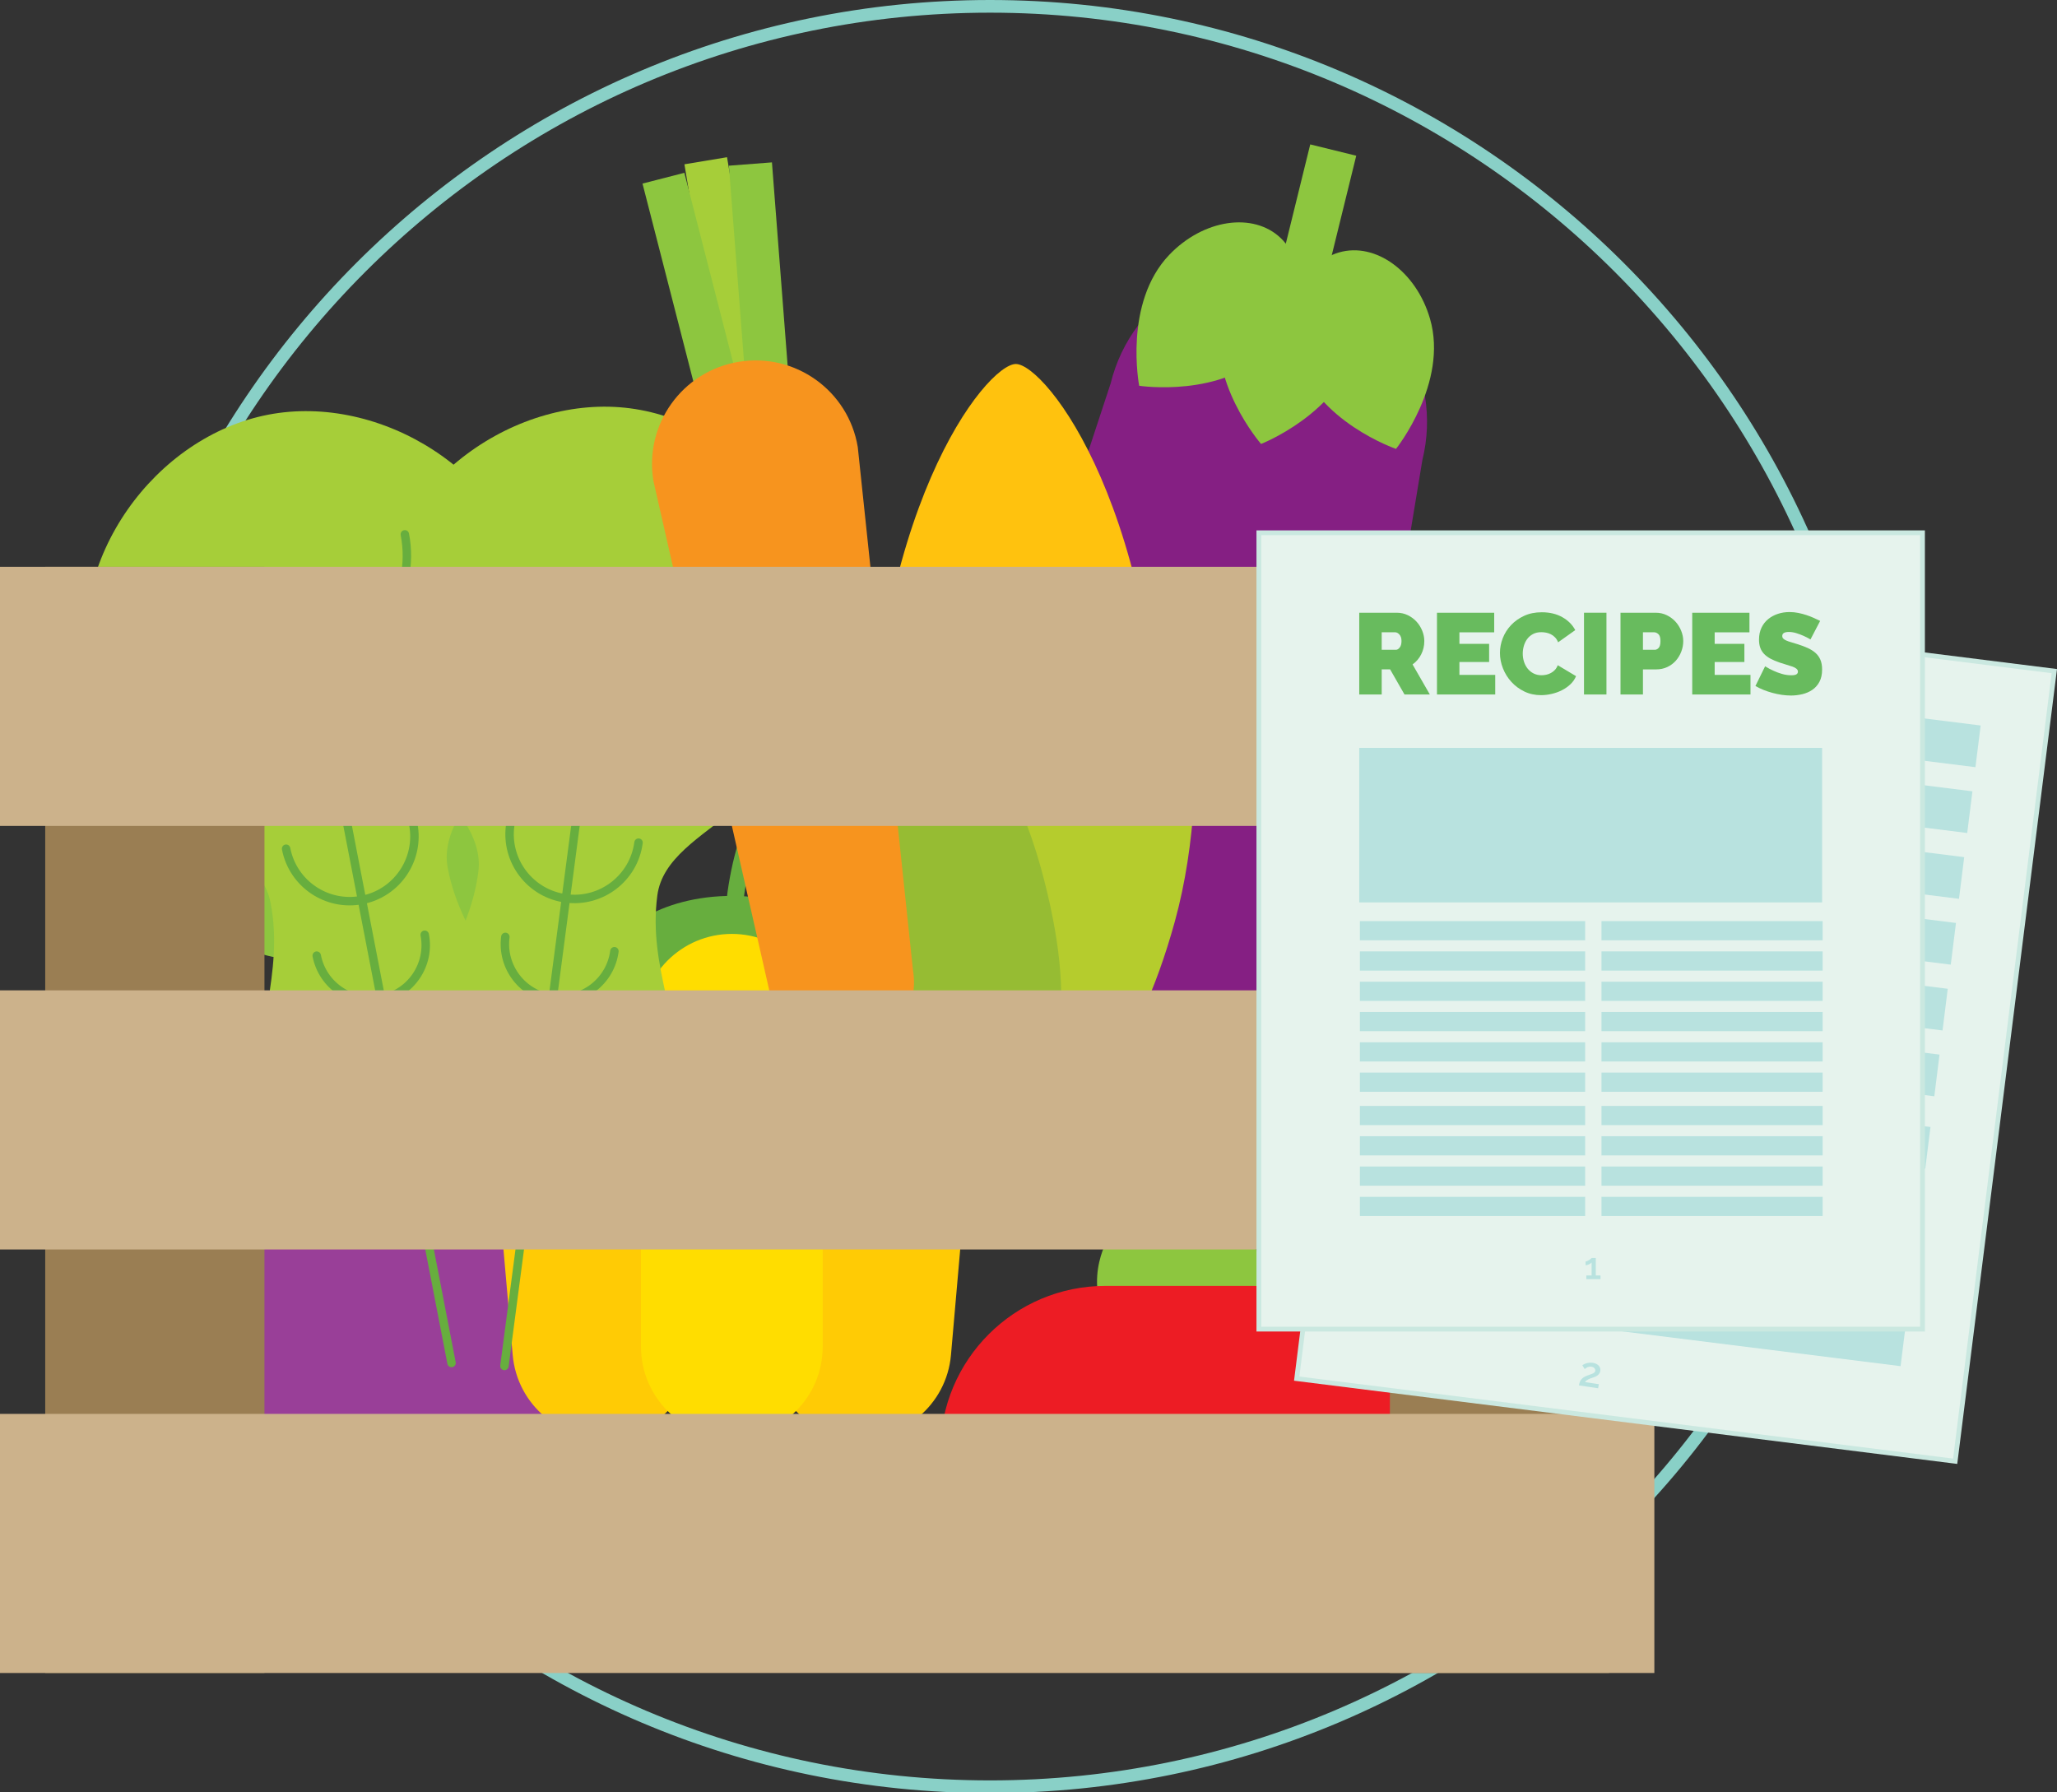 <?xml version="1.0" encoding="utf-8"?>
<!-- Generator: Adobe Illustrator 17.0.2, SVG Export Plug-In . SVG Version: 6.00 Build 0)  -->
<!DOCTYPE svg PUBLIC "-//W3C//DTD SVG 1.1//EN" "http://www.w3.org/Graphics/SVG/1.1/DTD/svg11.dtd">
<svg version="1.1" id="Layer_1" xmlns="http://www.w3.org/2000/svg" xmlns:xlink="http://www.w3.org/1999/xlink" x="0px" y="0px"
	 width="486.79px" height="424.149px" viewBox="0 0 486.79 424.149" enable-background="new 0 0 486.79 424.149"
	 xml:space="preserve">
<rect x="0" y="0" width="486.79" height="424.149" fill="#333333" stroke="none"/>
<g>
	<path fill="#89D0C7" d="M234.29,424.344c-116.992,0-212.172-95.18-212.172-212.172S117.297,0,234.29,0
		c116.992,0,212.171,95.18,212.171,212.172S351.281,424.344,234.29,424.344z M234.29,3C118.952,3,25.118,96.834,25.118,212.172
		s93.834,209.172,209.172,209.172c115.337,0,209.171-93.834,209.171-209.172S349.627,3,234.29,3z"/>
</g>
<g>
	<g>
		<path fill="#851F83" d="M262.827,90.767c5.008-20.371,25.583-32.826,45.957-27.817c20.371,5.008,32.826,25.583,27.818,45.954
			l-19.367,116.85c-6.207,25.248-31.705,40.684-56.952,34.477c-25.249-6.207-40.683-31.707-34.475-56.955L262.827,90.767z"/>
		<path fill="#8DC63F" d="M320.797,82.424c-3.773,15.347-22.37,22.643-22.368,22.642c0,0-13.092-15.084-9.319-30.432
			c2.78-11.309,12.128-18.732,20.877-16.581C318.736,60.204,323.577,71.115,320.797,82.424z"/>
		<g>
			<path fill="#8DC63F" d="M338.416,75.445c4.405,15.178-8.052,30.796-8.051,30.792c0,0-18.88-6.514-23.287-21.694
				c-3.246-11.183,1.137-22.285,9.79-24.798C325.522,57.233,335.169,64.262,338.416,75.445z"/>
			<path fill="#8DC63F" d="M276.734,60.281c-10.941,11.405-7.146,31.018-7.145,31.015c0,0,19.749,2.983,30.692-8.424
				c8.062-8.403,9.325-20.272,2.825-26.511C296.603,50.123,284.795,51.877,276.734,60.281z"/>
		</g>
		
			<rect x="304.797" y="34.813" transform="matrix(0.971 0.239 -0.239 0.971 22.431 -72.476)" fill="#8DC63F" width="11.212" height="43.092"/>
	</g>
	<g>
		<path fill="#851F83" d="M100.005,355.467v21.055c0,4.022-3.259,7.281-7.28,7.281c-4.022,0-7.282-3.259-7.282-7.281v-21.055
			H100.005z"/>
		<path fill="#8DC63F" d="M116.338,179.66c-0.741,0-1.469,0.045-2.192,0.111c1.394-3.013,2.192-6.356,2.192-9.893
			c0-13.041-10.572-23.613-23.614-23.613c-13.04,0-23.612,10.573-23.612,23.613c0,3.537,0.798,6.88,2.192,9.893
			c-0.723-0.066-1.452-0.111-2.192-0.111c-13.042,0-23.614,10.573-23.614,23.613c0,13.042,10.572,23.614,23.614,23.614
			c7.272,0,13.771-3.292,18.103-8.461v50.572h11.019v-50.576c4.331,5.171,10.831,8.465,18.104,8.465
			c13.042,0,23.614-10.572,23.614-23.614C139.952,190.233,129.38,179.66,116.338,179.66z"/>
		<circle fill="#993F98" cx="92.725" cy="313.286" r="56.349"/>
	</g>
	<g>
		<g>
			<path fill="#8DC63F" d="M290.051,306.192c0,8.045-4.876,14.569-10.891,14.569c-6.015,0-10.891-6.524-10.891-14.569
				c0-13.051,10.892-18.325,10.891-18.323C279.159,287.867,290.051,293.142,290.051,306.192z"/>
			<path fill="#8DC63F" d="M281.308,302.699c4.022,6.966,3.061,15.055-2.148,18.063c-5.21,3.008-12.694-0.204-16.718-7.173
				c-6.524-11.302,0.272-21.315,0.272-21.313C262.712,292.276,274.782,291.395,281.308,302.699z"/>
			<path fill="#8DC63F" d="M295.876,313.589c-4.022,6.969-11.508,10.181-16.716,7.173c-5.21-3.008-6.17-11.097-2.147-18.063
				c6.524-11.303,18.595-10.423,18.593-10.423C295.606,292.273,302.401,302.287,295.876,313.589z"/>
		</g>
		<path fill="#ED1C24" d="M296.704,304.315c-6.316,0-28.771,0-35.088,0c-21.58,0-39.076,17.494-39.076,39.075
			c0,21.581,17.496,39.075,39.076,39.075c6.317,0,28.772,0,35.088,0c21.581,0,39.075-17.494,39.075-39.075
			C335.779,321.809,318.285,304.315,296.704,304.315z"/>
	</g>
	<g>
		<ellipse fill="#67AE3E" cx="173.189" cy="230.157" rx="29.752" ry="18.132"/>
		<path fill="none" stroke="#67AE3E" stroke-width="4" stroke-linecap="round" stroke-linejoin="round" stroke-miterlimit="10" d="
			M173.189,226.334c0-14.312,2.199-35.748,17.36-48.233"/>
		<g>
			<path fill="#FFCB05" d="M164.166,316.919c1.034,11.828-7.716,22.257-19.545,23.29c-11.828,1.036-22.256-7.714-23.29-19.544
				l-6.642-75.903c-1.035-11.829,7.715-22.257,19.543-23.293c11.83-1.034,22.258,7.716,23.292,19.544L164.166,316.919z"/>
			<path fill="#FFCB05" d="M225.048,320.665c-1.033,11.83-11.462,20.58-23.29,19.544c-11.829-1.033-20.579-11.462-19.545-23.29
				l6.642-75.905c1.034-11.828,11.462-20.578,23.292-19.544c11.828,1.036,20.578,11.464,19.543,23.293L225.048,320.665z"/>
		</g>
		<path fill="#FFDD00" d="M194.69,318.71c0,11.874-9.626,21.499-21.501,21.499c-11.874,0-21.5-9.624-21.5-21.499v-76.195
			c0-11.873,9.626-21.499,21.5-21.499c11.874,0,21.501,9.626,21.501,21.499V318.71z"/>
	</g>
	<g>
		<g>
			<g>
				<path fill="#FFC20E" d="M275.412,197.424c0,41.353-14.726,62.446-35.013,62.448c-20.288-0.001-35.01-21.095-35.01-62.448
					c0-76.868,28.122-111.281,35.01-111.281C247.29,86.144,275.412,120.557,275.412,197.424z"/>
			</g>
		</g>
		<g>
			<path fill="#B5CC2D" d="M278.016,218.115c-9.16,33.152-23.005,47.367-35.635,43.654c-12.637-3.713-17.129-23.317-7.969-56.469
				c10.212-36.95,40.092-70.052,42.718-69.281C279.759,136.792,288.228,181.166,278.016,218.115z"/>
			<path fill="#96BC33" d="M202.694,218.115c9.163,33.152,23.006,47.369,35.636,43.655c12.637-3.714,17.131-23.318,7.973-56.47
				c-10.214-36.949-40.094-70.052-42.722-69.283C200.956,136.792,192.484,181.166,202.694,218.115z"/>
		</g>
	</g>
	<g>
		<path fill="#A6CE39" d="M124.936,280.96c-15.408-2.025-30.444-10.174-27.634-31.55c2.044-15.55,13.609-25.664,15.893-43.043
			c2.284-17.379-28.83-28.449-24.261-63.209c3.908-29.731,33.561-50.025,60.229-46.52c26.668,3.505,50.069,30.772,46.162,60.503
			c-4.569,34.76-37.486,37.414-39.771,54.793s6.275,30.138,4.231,45.688C156.975,278.999,140.344,282.986,124.936,280.96z"/>
		
			<line fill="none" stroke="#67AE3E" stroke-width="2" stroke-linecap="round" stroke-linejoin="round" stroke-miterlimit="10" x1="119.375" y1="323.266" x2="143.111" y2="142.674"/>
		<path fill="none" stroke="#67AE3E" stroke-width="2" stroke-linecap="round" stroke-linejoin="round" stroke-miterlimit="10" d="
			M140.217,250.412c-0.804,6.116-6.414,10.423-12.531,9.619c-6.118-0.804-10.425-6.415-9.621-12.531"/>
		<path fill="none" stroke="#67AE3E" stroke-width="2" stroke-linecap="round" stroke-linejoin="round" stroke-miterlimit="10" d="
			M145.403,225.114c-0.937,7.127-7.474,12.146-14.601,11.21c-7.127-0.937-12.146-7.475-11.209-14.602"/>
		<path fill="none" stroke="#67AE3E" stroke-width="2" stroke-linecap="round" stroke-linejoin="round" stroke-miterlimit="10" d="
			M151.108,199.419c-1.103,8.39-8.799,14.297-17.189,13.195c-8.39-1.103-14.299-8.799-13.196-17.188"/>
		<path fill="none" stroke="#67AE3E" stroke-width="2" stroke-linecap="round" stroke-linejoin="round" stroke-miterlimit="10" d="
			M161.298,168.313c-1.538,11.704-12.272,19.946-23.977,18.408c-11.704-1.538-19.946-12.274-18.407-23.978"/>
		<path fill="none" stroke="#67AE3E" stroke-width="2" stroke-linecap="round" stroke-linejoin="round" stroke-miterlimit="10" d="
			M170.907,133.728c-1.9,14.453-15.154,24.628-29.608,22.729c-14.453-1.9-24.629-15.155-22.729-29.608"/>
	</g>
	<g>
		<path fill="#A6CE39" d="M98.752,280.668c-15.258,2.951-32.099-0.025-36.193-21.192c-2.978-15.398,4.795-28.651,1.466-45.86
			c-3.329-17.21-36.347-17.873-43.004-52.294c-5.694-29.441,16.02-58.071,42.428-63.178c26.408-5.108,57.231,13.361,62.925,42.801
			c6.658,34.421-23.732,47.348-20.403,64.558c3.329,17.21,15.483,26.608,18.462,42.006
			C128.527,268.676,114.011,277.717,98.752,280.668z"/>
		
			<line fill="none" stroke="#67AE3E" stroke-width="2" stroke-linecap="round" stroke-linejoin="round" stroke-miterlimit="10" x1="106.855" y1="322.561" x2="72.266" y2="143.73"/>
		<path fill="none" stroke="#67AE3E" stroke-width="2" stroke-linecap="round" stroke-linejoin="round" stroke-miterlimit="10" d="
			M103.589,246.855c1.171,6.056-2.789,11.917-8.846,13.088c-6.058,1.172-11.918-2.789-13.089-8.845"/>
		<path fill="none" stroke="#67AE3E" stroke-width="2" stroke-linecap="round" stroke-linejoin="round" stroke-miterlimit="10" d="
			M100.51,221.215c1.365,7.058-3.249,13.886-10.307,15.251c-7.058,1.365-13.886-3.25-15.251-10.308"/>
		<path fill="none" stroke="#67AE3E" stroke-width="2" stroke-linecap="round" stroke-linejoin="round" stroke-miterlimit="10" d="
			M97.797,195.035c1.607,8.308-3.827,16.346-12.135,17.953c-8.309,1.607-16.348-3.826-17.955-12.134"/>
		<path fill="none" stroke="#67AE3E" stroke-width="2" stroke-linecap="round" stroke-linejoin="round" stroke-miterlimit="10" d="
			M97.628,162.303c2.242,11.59-5.335,22.803-16.926,25.045c-11.59,2.242-22.803-5.337-25.045-16.927"/>
		<path fill="none" stroke="#67AE3E" stroke-width="2" stroke-linecap="round" stroke-linejoin="round" stroke-miterlimit="10" d="
			M95.807,126.454c2.768,14.312-6.588,28.157-20.901,30.925c-14.312,2.768-28.158-6.589-30.926-20.901"/>
	</g>
	<g>
		
			<rect x="166.256" y="37.722" transform="matrix(0.987 -0.164 0.164 0.987 -8.311 28.915)" fill="#A6CE39" width="10.218" height="54.374"/>
		
			<rect x="174.571" y="38.757" transform="matrix(0.997 -0.077 0.077 0.997 -4.54 14.015)" fill="#8DC63F" width="10.22" height="54.372"/>
		
			<rect x="158.737" y="41.383" transform="matrix(-0.969 0.249 -0.249 -0.969 339.61 94.161)" fill="#8DC63F" width="10.219" height="54.372"/>
		<path fill="#F7941E" d="M216.064,229.661c1.549,9.337-4.766,18.162-14.102,19.711c-9.338,1.549-18.162-4.766-19.711-14.102
			l-27.619-121.453c-2.215-13.354,6.815-25.975,20.17-28.19c13.355-2.215,25.975,6.815,28.19,20.169L216.064,229.661z"/>
	</g>
	<g>
		<rect x="10.699" y="134.139" fill="#9A7E53" width="51.886" height="261.788"/>
		<rect x="328.918" y="134.139" fill="#9A7E53" width="51.886" height="261.788"/>
		<rect y="334.608" fill="#CCB28B" width="391.504" height="61.32"/>
		<rect y="234.374" fill="#CCB28B" width="391.504" height="61.32"/>
		<rect y="134.139" fill="#CCB28B" width="391.504" height="61.32"/>
	</g>
</g>
<g>
	<g>
		
			<rect x="317.988" y="148.313" transform="matrix(0.992 0.124 -0.124 0.992 33.284 -47.482)" fill="#E6F3ED" width="157.049" height="188.46"/>
		<path fill="#CAE8E0" d="M463.184,346.449l-0.562-0.071l-156.388-19.624l0.071-0.562l23.535-187.554l0.561,0.07l156.388,19.624
			l-0.071,0.561L463.184,346.449z M307.498,325.772l154.704,19.413l23.324-185.871l-154.703-19.413L307.498,325.772z"/>
	</g>
	<g>
		
			<rect x="354.047" y="164.642" transform="matrix(0.992 0.124 -0.124 0.992 24.233 -49.744)" fill="#B8E2DF" width="114.607" height="9.945"/>
		
			<rect x="352.098" y="180.223" transform="matrix(0.992 0.124 -0.124 0.992 26.152 -49.382)" fill="#B8E2DF" width="114.607" height="9.945"/>
		
			<rect x="350.149" y="195.804" transform="matrix(0.992 0.124 -0.124 0.992 28.07 -49.019)" fill="#B8E2DF" width="114.607" height="9.945"/>
		
			<rect x="348.2" y="211.386" transform="matrix(0.992 0.124 -0.124 0.992 29.989 -48.657)" fill="#B8E2DF" width="114.607" height="9.945"/>
		
			<rect x="346.251" y="226.967" transform="matrix(0.992 0.124 -0.124 0.992 31.908 -48.295)" fill="#B8E2DF" width="114.607" height="9.945"/>
		
			<rect x="344.302" y="242.548" transform="matrix(0.992 0.124 -0.124 0.992 33.827 -47.932)" fill="#B8E2DF" width="114.607" height="9.945"/>
		
			<rect x="342.158" y="259.687" transform="matrix(0.992 0.124 -0.124 0.992 35.938 -47.534)" fill="#B8E2DF" width="114.607" height="9.945"/>
		
			<rect x="340.209" y="275.268" transform="matrix(0.992 0.124 -0.124 0.992 37.856 -47.171)" fill="#B8E2DF" width="114.607" height="9.945"/>
		
			<rect x="338.26" y="290.849" transform="matrix(0.992 0.124 -0.124 0.992 39.775 -46.809)" fill="#B8E2DF" width="114.607" height="9.945"/>
		
			<rect x="336.311" y="306.43" transform="matrix(0.992 0.124 -0.124 0.992 41.694 -46.447)" fill="#B8E2DF" width="114.607" height="9.945"/>
	</g>
	<g>
		<rect x="297.911" y="126.085" fill="#E6F3ED" width="157.049" height="188.46"/>
		<path fill="#CAE8E0" d="M455.525,315.111h-158.18V125.519h158.18V315.111z M298.477,313.979h155.917V126.65H298.477V313.979z"/>
	</g>
	<g>
		<path fill="#68BB5E" d="M321.668,164.353v-19.346h8.883c0.944,0,1.816,0.196,2.615,0.586c0.8,0.391,1.485,0.899,2.057,1.526
			c0.573,0.627,1.022,1.344,1.349,2.153c0.327,0.809,0.491,1.621,0.491,2.439c0,1.127-0.245,2.176-0.736,3.147
			c-0.49,0.972-1.171,1.767-2.043,2.384l4.087,7.112h-5.995l-3.406-5.94h-1.989v5.94H321.668z M326.981,153.78h3.352
			c0.327,0,0.631-0.181,0.912-0.545c0.281-0.363,0.422-0.872,0.422-1.526c0-0.672-0.163-1.186-0.49-1.54
			c-0.327-0.354-0.654-0.531-0.981-0.531h-3.216V153.78z"/>
		<path fill="#68BB5E" d="M353.847,159.721v4.632H340.06v-19.346h13.542v4.633h-8.229v2.725h7.03v4.305h-7.03v3.052H353.847z"/>
		<path fill="#68BB5E" d="M354.964,154.516c0-1.181,0.222-2.344,0.667-3.488c0.445-1.144,1.094-2.171,1.949-3.079
			c0.854-0.908,1.889-1.644,3.106-2.207c1.216-0.563,2.606-0.844,4.169-0.844c1.871,0,3.492,0.386,4.864,1.158
			c1.371,0.772,2.393,1.794,3.066,3.065l-4.06,2.888c-0.182-0.472-0.423-0.863-0.723-1.171c-0.3-0.309-0.631-0.554-0.994-0.736
			c-0.363-0.181-0.74-0.309-1.131-0.382c-0.391-0.072-0.767-0.109-1.131-0.109c-0.763,0-1.421,0.15-1.975,0.45
			c-0.554,0.3-1.008,0.69-1.362,1.171c-0.354,0.482-0.618,1.027-0.791,1.635c-0.173,0.609-0.258,1.212-0.258,1.812
			c0,0.672,0.099,1.317,0.3,1.935c0.2,0.618,0.49,1.162,0.872,1.635c0.382,0.473,0.849,0.849,1.403,1.131
			c0.554,0.281,1.176,0.422,1.866,0.422c0.363,0,0.736-0.041,1.118-0.123c0.381-0.082,0.749-0.218,1.104-0.409
			c0.354-0.19,0.672-0.436,0.954-0.736c0.281-0.3,0.503-0.667,0.667-1.104l4.332,2.589c-0.291,0.709-0.732,1.344-1.321,1.907
			c-0.591,0.563-1.263,1.035-2.017,1.417c-0.754,0.382-1.562,0.672-2.425,0.872c-0.863,0.2-1.703,0.3-2.52,0.3
			c-1.435,0-2.748-0.286-3.937-0.858s-2.216-1.33-3.079-2.275c-0.863-0.945-1.531-2.017-2.003-3.215
			C355.2,156.969,354.964,155.752,354.964,154.516z"/>
		<path fill="#68BB5E" d="M374.855,164.353v-19.346h5.313v19.346H374.855z"/>
		<path fill="#68BB5E" d="M383.492,164.353v-19.346h8.338c0.944,0,1.816,0.196,2.615,0.586c0.799,0.391,1.485,0.899,2.057,1.526
			c0.572,0.627,1.022,1.344,1.349,2.153c0.327,0.809,0.491,1.621,0.491,2.439c0,0.854-0.155,1.685-0.464,2.493
			c-0.309,0.809-0.74,1.526-1.294,2.153c-0.555,0.627-1.226,1.127-2.017,1.499c-0.79,0.373-1.657,0.559-2.602,0.559h-3.161v5.94
			H383.492z M388.805,153.78h2.807c0.327,0,0.631-0.15,0.913-0.45c0.281-0.3,0.422-0.84,0.422-1.621c0-0.799-0.163-1.344-0.49-1.635
			c-0.327-0.291-0.654-0.436-0.981-0.436h-2.671V153.78z"/>
		<path fill="#68BB5E" d="M414.254,159.721v4.632h-13.787v-19.346h13.542v4.633h-8.229v2.725h7.03v4.305h-7.03v3.052H414.254z"/>
		<path fill="#68BB5E" d="M428.45,151.328c-0.545-0.327-1.108-0.618-1.69-0.872c-0.49-0.218-1.04-0.422-1.648-0.613
			c-0.608-0.19-1.204-0.286-1.785-0.286c-0.473,0-0.849,0.073-1.131,0.218c-0.281,0.146-0.422,0.391-0.422,0.736
			c0,0.254,0.082,0.463,0.246,0.627c0.163,0.163,0.399,0.313,0.708,0.45c0.309,0.136,0.686,0.268,1.131,0.395
			c0.445,0.127,0.949,0.281,1.513,0.463c0.889,0.273,1.693,0.573,2.411,0.9c0.718,0.326,1.33,0.713,1.84,1.158
			c0.508,0.445,0.899,0.986,1.172,1.622c0.272,0.636,0.409,1.407,0.409,2.316c0,1.163-0.214,2.139-0.641,2.929
			c-0.426,0.791-0.99,1.421-1.689,1.894c-0.7,0.472-1.489,0.813-2.37,1.022c-0.882,0.209-1.767,0.313-2.657,0.313
			c-0.709,0-1.435-0.055-2.18-0.163c-0.745-0.109-1.485-0.263-2.221-0.464c-0.735-0.2-1.444-0.436-2.125-0.708
			c-0.681-0.273-1.312-0.581-1.893-0.926l2.288-4.659c0.636,0.399,1.299,0.753,1.989,1.062c0.581,0.272,1.24,0.517,1.975,0.736
			c0.736,0.218,1.485,0.327,2.248,0.327c0.581,0,0.985-0.077,1.213-0.232c0.227-0.154,0.34-0.359,0.34-0.613
			c0-0.272-0.113-0.503-0.34-0.695c-0.228-0.19-0.541-0.359-0.94-0.504c-0.4-0.145-0.858-0.29-1.377-0.436
			c-0.517-0.146-1.067-0.318-1.648-0.518c-0.854-0.29-1.59-0.604-2.207-0.94c-0.618-0.336-1.126-0.718-1.526-1.144
			c-0.4-0.427-0.695-0.913-0.885-1.458c-0.191-0.545-0.286-1.172-0.286-1.88c0-1.071,0.195-2.017,0.586-2.834
			c0.39-0.817,0.922-1.499,1.594-2.043c0.672-0.545,1.44-0.958,2.302-1.24c0.863-0.281,1.776-0.422,2.739-0.422
			c0.709,0,1.398,0.068,2.071,0.204c0.672,0.136,1.321,0.309,1.948,0.517c0.627,0.209,1.213,0.436,1.758,0.681
			c0.545,0.245,1.036,0.477,1.471,0.695L428.45,151.328z"/>
	</g>
	<rect x="321.668" y="176.995" fill="#B8E2DF" width="109.534" height="36.569"/>
	<rect x="321.819" y="217.986" fill="#B8E2DF" width="53.309" height="4.541"/>
	<rect x="378.99" y="217.986" fill="#B8E2DF" width="52.335" height="4.541"/>
	<rect x="321.819" y="225.156" fill="#B8E2DF" width="53.309" height="4.541"/>
	<rect x="378.99" y="225.156" fill="#B8E2DF" width="52.335" height="4.541"/>
	<rect x="321.819" y="232.327" fill="#B8E2DF" width="53.309" height="4.541"/>
	<rect x="378.99" y="232.327" fill="#B8E2DF" width="52.335" height="4.541"/>
	<rect x="321.819" y="239.497" fill="#B8E2DF" width="53.309" height="4.541"/>
	<rect x="378.99" y="239.497" fill="#B8E2DF" width="52.335" height="4.541"/>
	<rect x="321.819" y="246.668" fill="#B8E2DF" width="53.309" height="4.541"/>
	<rect x="378.99" y="246.668" fill="#B8E2DF" width="52.335" height="4.541"/>
	<rect x="321.819" y="253.838" fill="#B8E2DF" width="53.309" height="4.541"/>
	<rect x="378.99" y="253.838" fill="#B8E2DF" width="52.335" height="4.541"/>
	<rect x="321.819" y="261.726" fill="#B8E2DF" width="53.309" height="4.541"/>
	<rect x="378.99" y="261.726" fill="#B8E2DF" width="52.335" height="4.541"/>
	<rect x="321.819" y="268.896" fill="#B8E2DF" width="53.309" height="4.541"/>
	<rect x="378.99" y="268.896" fill="#B8E2DF" width="52.335" height="4.541"/>
	<rect x="321.819" y="276.067" fill="#B8E2DF" width="53.309" height="4.541"/>
	<rect x="378.99" y="276.067" fill="#B8E2DF" width="52.335" height="4.541"/>
	<rect x="321.819" y="283.237" fill="#B8E2DF" width="53.309" height="4.541"/>
	<rect x="378.99" y="283.237" fill="#B8E2DF" width="52.335" height="4.541"/>
	<g>
		<path fill="#B8E2DF" d="M378.76,301.845v0.869h-3.354v-0.869h1.246v-3.064c-0.053,0.07-0.135,0.144-0.246,0.22
			c-0.111,0.076-0.234,0.146-0.369,0.211s-0.275,0.118-0.421,0.163c-0.147,0.044-0.275,0.066-0.386,0.066v-0.904
			c0.117,0,0.253-0.035,0.408-0.105c0.155-0.07,0.304-0.152,0.447-0.246c0.143-0.094,0.269-0.187,0.378-0.281
			s0.171-0.161,0.189-0.202h0.992v4.144H378.76z"/>
	</g>
	<g>
		<path fill="#B8E2DF" d="M373.663,327.863c0.041-0.275,0.102-0.527,0.184-0.755c0.081-0.229,0.196-0.437,0.345-0.626
			c0.149-0.188,0.338-0.361,0.569-0.517c0.231-0.156,0.52-0.298,0.867-0.427c0.248-0.09,0.481-0.172,0.7-0.246
			c0.218-0.074,0.412-0.151,0.581-0.229c0.169-0.078,0.308-0.168,0.416-0.269c0.109-0.101,0.174-0.226,0.197-0.377
			c0.031-0.21-0.03-0.411-0.185-0.605c-0.155-0.194-0.403-0.316-0.743-0.367c-0.177-0.026-0.342-0.026-0.497,0.001
			c-0.155,0.027-0.298,0.069-0.431,0.126c-0.132,0.057-0.251,0.125-0.357,0.202c-0.105,0.078-0.201,0.154-0.285,0.228l-0.568-0.898
			c0.076-0.062,0.193-0.137,0.35-0.223c0.157-0.087,0.342-0.165,0.557-0.233c0.214-0.068,0.454-0.118,0.72-0.148
			c0.266-0.031,0.549-0.023,0.85,0.022c0.314,0.047,0.591,0.131,0.831,0.25s0.436,0.265,0.587,0.434
			c0.152,0.17,0.259,0.362,0.32,0.575c0.062,0.213,0.075,0.435,0.041,0.663c-0.036,0.242-0.118,0.451-0.245,0.626
			s-0.273,0.324-0.438,0.446c-0.166,0.123-0.341,0.222-0.526,0.298c-0.185,0.076-0.356,0.139-0.511,0.19
			c-0.147,0.045-0.314,0.098-0.501,0.161c-0.187,0.062-0.37,0.139-0.551,0.229c-0.181,0.09-0.346,0.19-0.497,0.302
			c-0.151,0.111-0.264,0.241-0.34,0.391l3.25,0.487l-0.146,0.972L373.663,327.863z"/>
	</g>
</g>
</svg>
